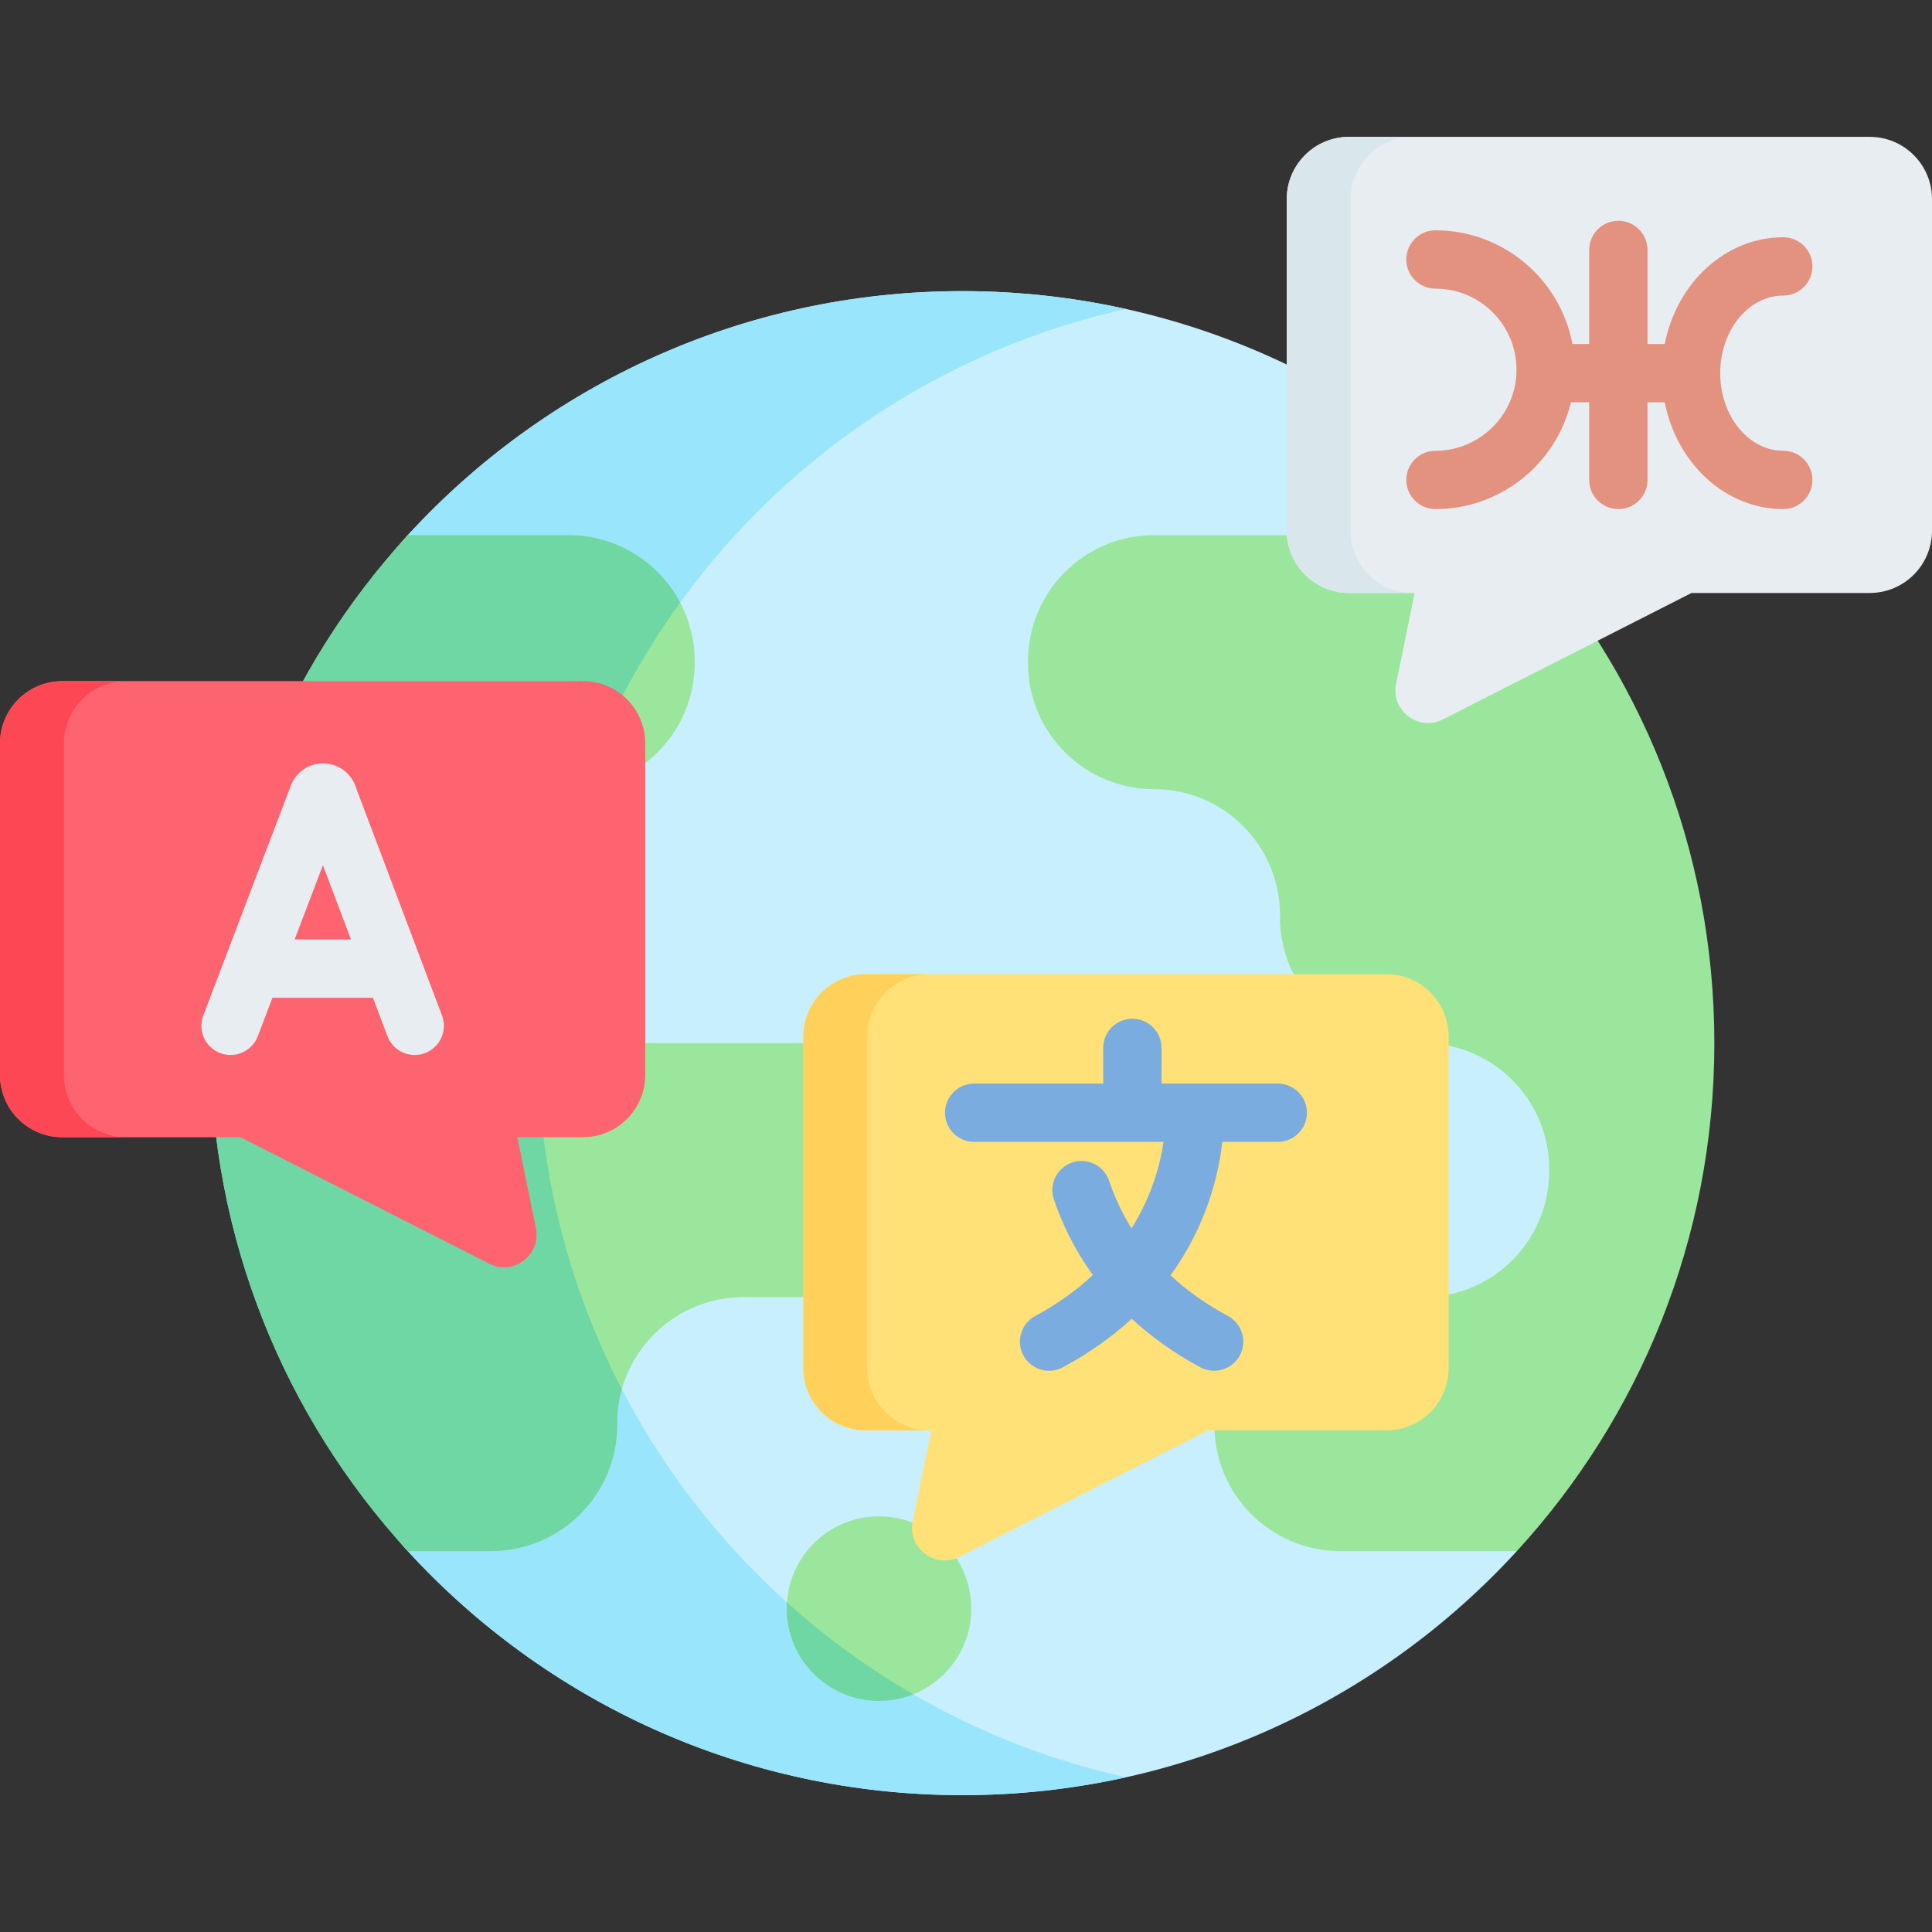 <svg xmlns="http://www.w3.org/2000/svg" version="1.1" xmlnsXlink="http://www.w3.org/1999/xlink" xmlnssvgjs="http://svgjs.com/svgjs"  x="0" y="0" viewBox="0 0 512 512" xmlSpace="preserve">
    <rect x="0" y="0" width="512" height="512" fill="#333333" stroke="none"/>
    <g>
        <g xmlns="http://www.w3.org/2000/svg">
            <g>
                <path d="m425.825 276.444c0 51.899-28.537 99.15-23.838 134.615-36.436 39.751-88.79 64.675-146.956 64.675s-110.52-24.924-146.956-64.675c-32.504-35.465-5.294-82.716-5.294-134.615s-27.21-99.15 5.294-134.615c36.436-39.751 88.79-64.675 146.956-64.675s110.52 24.924 146.956 64.675c0 59.781 23.838 82.716 23.838 134.615z" fill="#c8effe">
                </path>
                <path d="m298.397 470.993c-13.968 3.103-28.482 4.74-43.379 4.74-58.156 0-110.51-24.924-146.956-64.675-32.494-35.465-5.28-82.716-5.28-134.615s-27.214-99.15 5.28-134.615c36.446-39.751 88.8-64.675 146.956-64.675 14.898 0 29.411 1.637 43.379 4.74-40.559 8.995-76.47 30.361-103.576 59.934-32.504 35.465-52.334 82.716-52.334 134.615s19.83 99.15 52.334 134.615c27.106 29.575 63.016 50.941 103.576 59.936z" fill="#99e6fc">
                </path>
                <path d="m251.464 309.908v.384c0 18.476-14.979 33.464-33.464 33.464h-20.972c-15.342 0-28.269 10.319-32.231 24.398-.798 2.88-1.233 5.913-1.233 9.056v.384c0 18.486-14.979 33.464-33.454 33.464h-22.033c-32.504-35.465-52.334-82.716-52.334-134.615s19.83-99.15 52.334-134.615h42.581c12.836 0 23.994 7.237 29.593 17.859 2.466 4.659 3.861 9.965 3.861 15.605v.384c0 9.238-3.75 17.606-9.794 23.65-5.276 5.276-12.28 8.793-20.103 9.612-1.162.131-2.355.192-3.558.192-18.486 0-33.464 14.989-33.464 33.464v.384c0 15.666 10.764 28.815 25.298 32.464 2.618.657 5.347 1.001 8.166 1.001h67.343c18.485.001 33.464 14.98 33.464 33.465z" fill="#9be69d">
                </path>
                <path d="m142.49 276.444c0 33.08 8.055 64.26 22.306 91.711-.798 2.88-1.233 5.913-1.233 9.056v.384c0 18.486-14.979 33.464-33.454 33.464h-22.033c-32.504-35.465-52.334-82.716-52.334-134.615s19.83-99.15 52.334-134.615h42.581c12.836 0 23.994 7.237 29.593 17.859-10.845 14.979-19.658 31.534-26.036 49.251-1.162.131-2.355.192-3.558.192-18.486 0-33.464 14.989-33.464 33.464v.384c0 15.666 10.764 28.815 25.298 32.464z" fill="#6fd7a3">
                </path>
                <path d="m454.321 276.444c0 51.899-19.83 99.15-52.334 134.615h-46.775c-18.435 0-33.383-14.948-33.383-33.383v-.536c0-18.435 14.948-33.383 33.383-33.383h21.952c18.445 0 33.393-14.948 33.393-33.393v-.536c0-18.435-14.948-33.383-33.393-33.383h-4.568c-18.435 0-33.383-14.948-33.383-33.383v-.536c0-18.445-14.948-33.394-33.383-33.394-9.218 0-17.566-3.74-23.61-9.784-6.044-6.034-9.784-14.382-9.784-23.6v-.536c0-18.435 14.948-33.383 33.394-33.383h96.158c32.503 35.465 52.333 82.716 52.333 134.615z" fill="#9be69d">
                </path>
                <path d="m257.405 426.295c0 10.298-6.36 19.111-15.374 22.712-2.807 1.131-5.871 1.748-9.078 1.748-13.505 0-24.461-10.955-24.461-24.461 0-.553.016-1.099.064-1.636.834-12.744 11.444-22.816 24.396-22.816 13.506 0 24.453 10.948 24.453 24.453z" fill="#9be69d">
                </path>
                <path d="m242.031 449.007c-2.807 1.131-5.871 1.748-9.078 1.748-13.505 0-24.461-10.955-24.461-24.461 0-.553.016-1.099.064-1.636 10.25 9.232 21.47 17.404 33.475 24.349z" fill="#6fd7a3">
                </path>
            </g>
            <g className="last-loader-item">
                <path d="m495.488 36.266h-137.978c-9.119 0-16.511 7.393-16.511 16.512v87.854c0 9.119 7.393 16.512 16.511 16.512h17.383l-4.912 24.078c-1.446 7.088 5.937 12.71 12.385 9.432l65.903-33.509h47.219c9.119 0 16.512-7.393 16.512-16.512v-87.855c0-9.119-7.392-16.512-16.512-16.512z" fill="#e8edf2">
                </path>
                <path d="m374.451 157.148h-16.938c-9.121 0-16.514-7.394-16.514-16.514v-87.856c0-9.11 7.394-16.504 16.514-16.504h16.938c-9.121 0-16.514 7.394-16.514 16.504v87.855c0 9.121 7.393 16.515 16.514 16.515z" fill="#d9e7ec">
                </path>
            </g>
            <g className="second-loader-item">
                <path d="m367.386 258.174h-137.978c-9.119 0-16.511 7.393-16.511 16.512v87.854c0 9.119 7.393 16.512 16.511 16.512h17.383l-4.912 24.078c-1.446 7.088 5.937 12.711 12.385 9.432l65.903-33.509h47.219c9.119 0 16.512-7.393 16.512-16.512v-87.854c0-9.12-7.393-16.513-16.512-16.513z" fill="#ffe177">
                </path>
                <path d="m246.349 379.056h-16.939c-9.121 0-16.514-7.394-16.514-16.514v-87.855c0-9.11 7.394-16.504 16.514-16.504h16.938c-9.121 0-16.514 7.394-16.514 16.504v87.855c0 9.12 7.394 16.514 16.515 16.514z" fill="#ffd15b">
                </path>
            </g>
            <g className="first-loader-item">
                <path d="m16.512 180.502h137.978c9.119 0 16.511 7.393 16.511 16.512v87.854c0 9.119-7.393 16.512-16.511 16.512h-17.383l4.912 24.078c1.446 7.088-5.937 12.711-12.385 9.432l-65.903-33.509h-47.219c-9.12-.002-16.512-7.394-16.512-16.513v-87.854c0-9.12 7.392-16.512 16.512-16.512z" fill="#fe646f">
                </path>
                <path d="m33.453 301.383h-16.939c-9.12 0-16.514-7.394-16.514-16.515v-87.855c0-9.11 7.394-16.504 16.514-16.504h16.938c-9.121 0-16.514 7.394-16.514 16.504v87.855c0 9.121 7.394 16.515 16.515 16.515z" fill="#fd4755">
                </path>
            </g>
            <g>
                <path d="m117.132 269.126-23-60.948c-.027-.071-.055-.142-.084-.213-1.415-3.435-4.726-5.653-8.441-5.653-.003 0-.007 0-.01 0-3.718.004-7.03 2.23-8.438 5.671-.024.058-.047.117-.069.176l-23.212 60.945c-1.519 3.988.482 8.452 4.47 9.971.905.345 1.835.508 2.749.508 3.113 0 6.048-1.896 7.222-4.978l3.886-10.202h26.628l3.842 10.18c1.506 3.992 5.963 6.008 9.957 4.501 3.992-1.507 6.007-5.965 4.5-9.958zm-39.042-20.177 7.49-19.665 7.421 19.665z" fill="#e8edf2">
                </path>
                <path d="m338.626 287.157h-30.807v-9.45c0-4.267-3.459-7.727-7.727-7.727-4.267 0-7.727 3.459-7.727 7.727v9.45h-34.199c-4.267 0-7.727 3.459-7.727 7.727s3.459 7.727 7.727 7.727h50.18c-.836 5.721-2.992 14.165-8.475 22.913-2.439-3.917-4.431-8.113-5.941-12.597-1.364-4.044-5.747-6.216-9.79-4.854-4.044 1.363-6.217 5.746-4.854 9.79 2 5.935 5.209 12.937 10.329 20.024-4.141 3.87-9.148 7.567-15.256 10.855-3.757 2.022-5.164 6.708-3.141 10.465 1.395 2.593 4.058 4.066 6.81 4.066 1.236 0 2.49-.297 3.655-.925 7.239-3.896 13.246-8.266 18.242-12.859 4.962 4.585 10.943 8.969 18.171 12.859 1.165.627 2.419.924 3.655.924 2.752 0 5.415-1.473 6.811-4.066 2.022-3.758.615-8.443-3.142-10.466-5.774-3.108-10.849-6.701-15.224-10.755 9.727-13.412 12.801-27.007 13.733-35.375h14.697c4.267 0 7.727-3.459 7.727-7.727s-3.459-7.726-7.727-7.726z" fill="#7bacdf">
                </path>
                <path d="m472.589 119.457c-9.217 0-16.716-9.226-16.716-20.565s7.499-20.565 16.716-20.565c4.267 0 7.727-3.459 7.727-7.727 0-4.267-3.459-7.727-7.727-7.727-15.369 0-28.247 12.133-31.415 28.291h-4.564v-24.926c0-4.267-3.459-7.727-7.727-7.727-4.267 0-7.727 3.459-7.727 7.727v24.927h-4.45c-3.205-17.124-18.257-30.128-36.297-30.128-4.267 0-7.727 3.459-7.727 7.727 0 4.267 3.459 7.727 7.727 7.727 11.846 0 21.483 9.637 21.483 21.483s-9.637 21.484-21.483 21.484c-4.267 0-7.727 3.459-7.727 7.727 0 4.267 3.459 7.727 7.727 7.727 17.389 0 32.001-12.083 35.905-28.292h4.842v20.565c0 4.267 3.459 7.727 7.727 7.727 4.267 0 7.727-3.459 7.727-7.727v-20.565h4.564c3.168 16.158 16.047 28.292 31.415 28.292 4.267 0 7.727-3.459 7.727-7.727s-3.46-7.728-7.727-7.728z" fill="#e49280">
                </path>
            </g>
        </g>
    </g>
</svg>